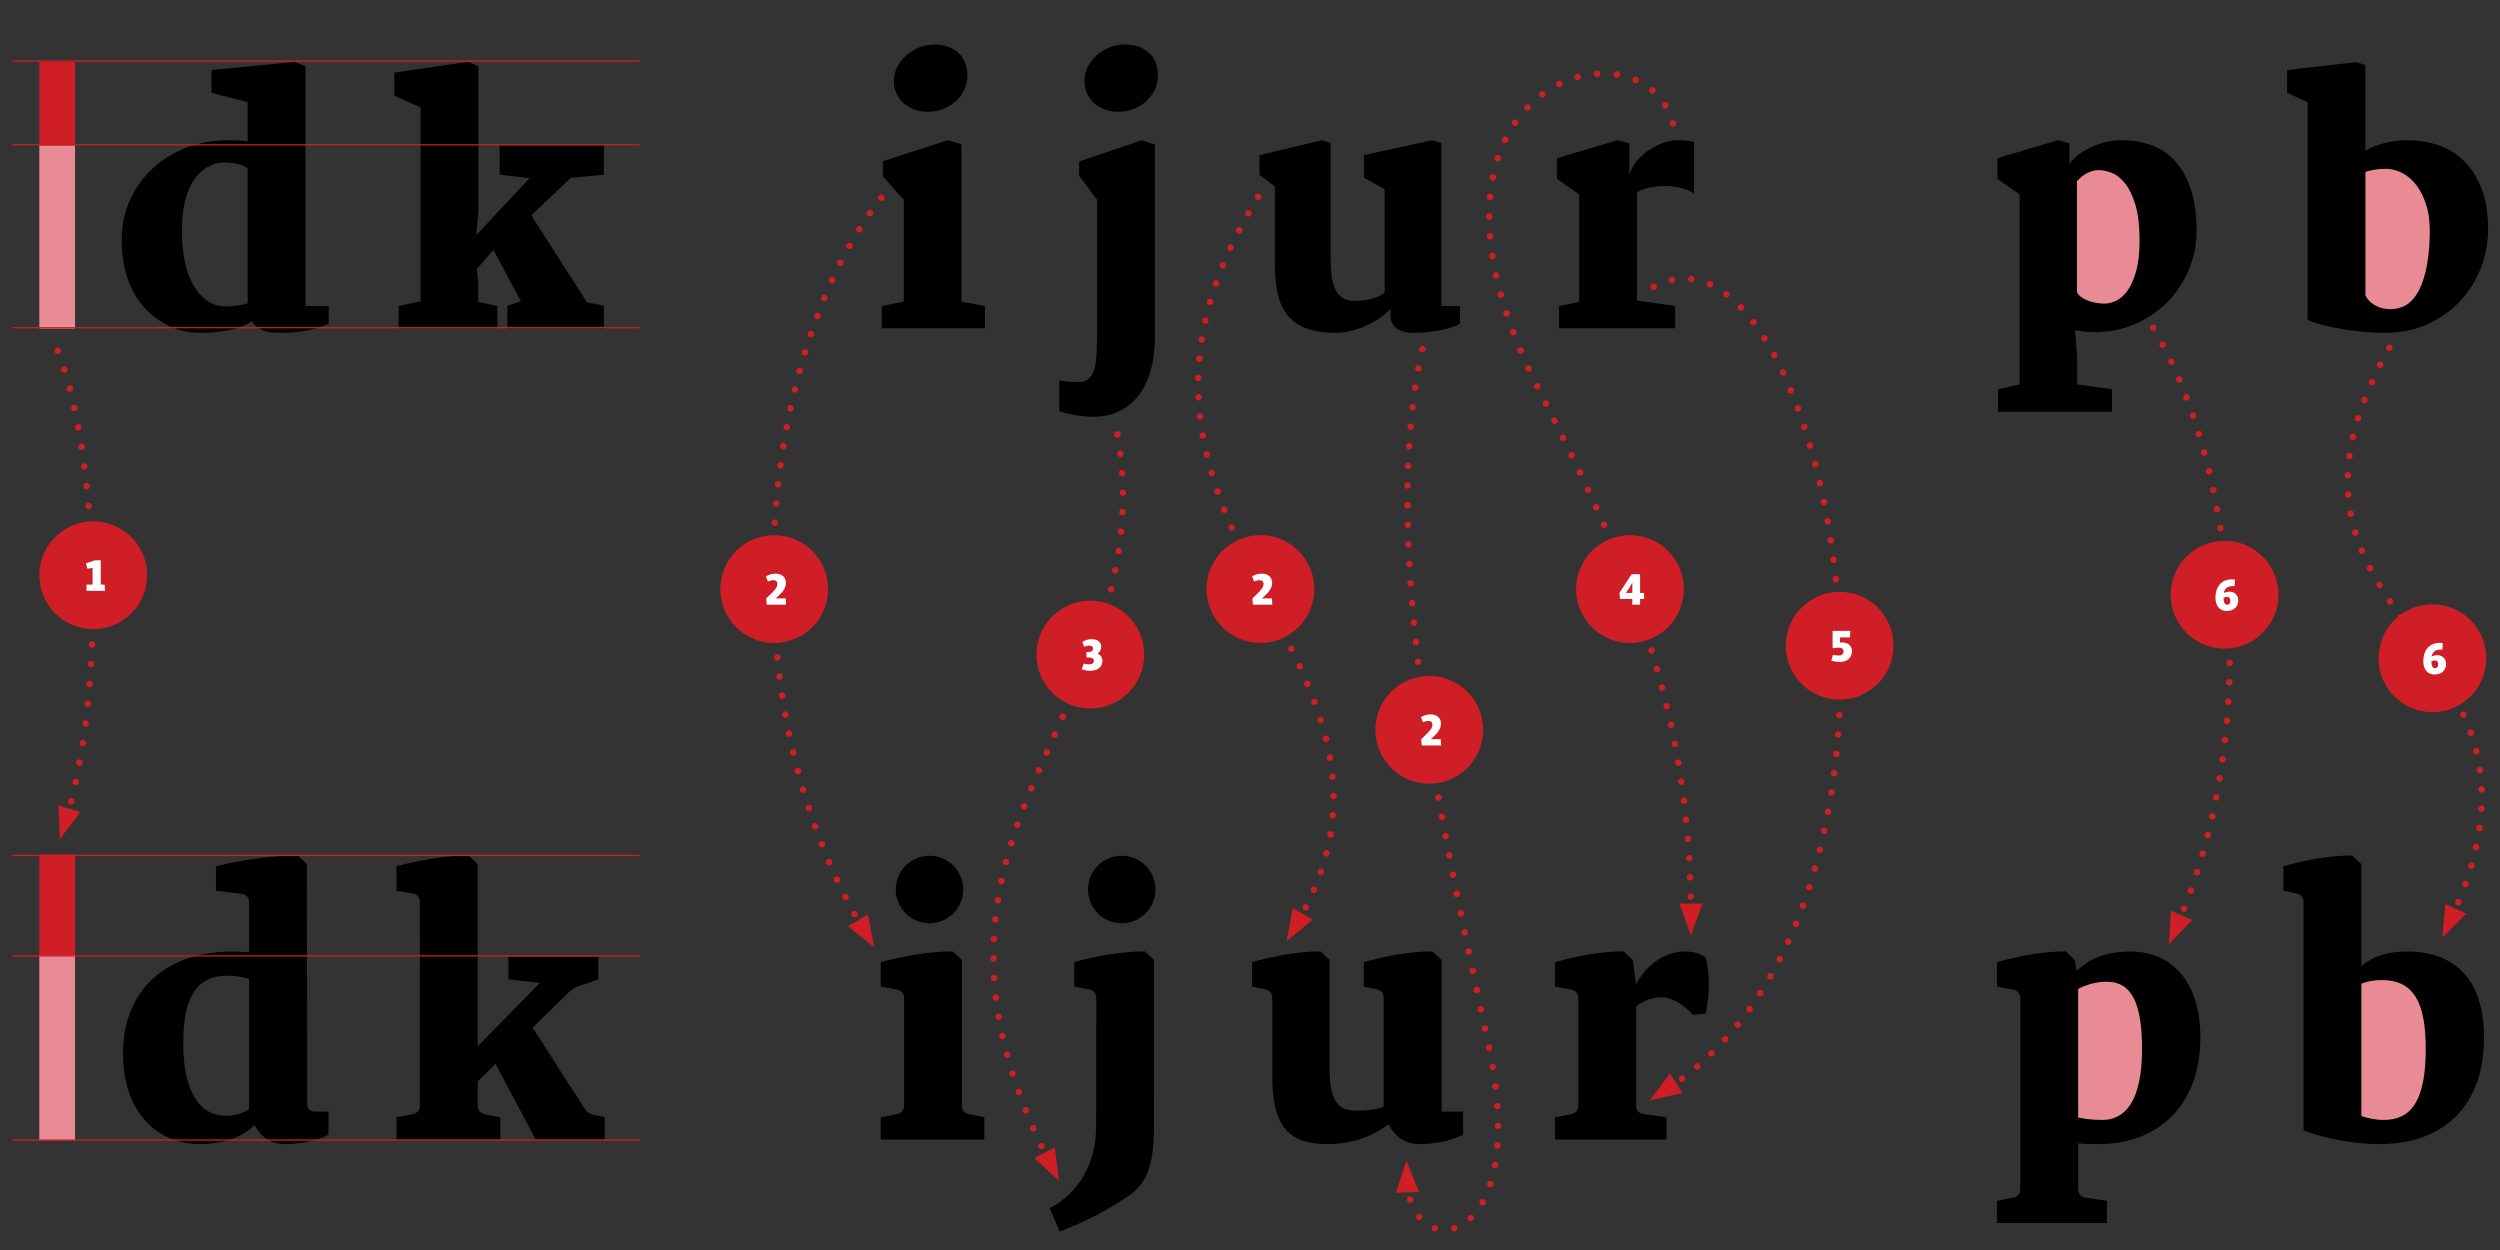 <?xml version="1.0" encoding="UTF-8"?>
<svg xmlns="http://www.w3.org/2000/svg" xmlns:xlink="http://www.w3.org/1999/xlink" width="1000px" height="500px" viewBox="0 0 1000 500" version="1.1">
<rect x="0" y="0" width="1000" height="500" fill="#333333" stroke="none"/>
<defs>
<g>
<symbol overflow="visible" id="glyph0-0">
<path style="stroke:none;" d="M 8.719 -12.078 L 0.219 -12.078 L 0.219 0 L 8.719 0 Z M 7.359 -11.172 L 4.469 -6.844 L 1.641 -11.062 L 7.266 -11.062 Z M 1.062 -10.312 L 3.906 -6.031 L 1.062 -1.703 Z M 7.859 -10.375 L 7.859 -1.703 L 4.984 -6.031 L 7.859 -10.312 Z M 4.469 -5.219 L 7.266 -1.016 L 1.641 -1.016 Z M 4.469 -5.219 "/>
</symbol>
<symbol overflow="visible" id="glyph0-1">
<path style="stroke:none;" d="M 8.094 -2.516 L 6.516 -2.516 L 6.516 -12.203 L 4.109 -12.203 L 0.578 -11 L 1.203 -8.844 L 3.234 -9.203 L 3.234 -2.516 L 0.828 -2.516 L 0.828 0 L 8.188 0 L 8.078 -2.516 Z M 8.094 -2.516 "/>
</symbol>
<symbol overflow="visible" id="glyph0-2">
<path style="stroke:none;" d="M 8.547 -2.516 L 4.547 -2.516 L 5.172 -3.062 C 7.016 -4.719 8.609 -6.562 8.609 -8.672 C 8.609 -10.625 7.344 -12.422 4.531 -12.422 C 2.828 -12.422 1.547 -11.953 0.594 -11.266 L 1.438 -9.25 C 2.062 -9.594 2.891 -9.812 3.641 -9.812 C 4.641 -9.812 5.188 -9.234 5.188 -8.297 C 5.188 -6.938 4.016 -5.703 2.516 -4.234 L 0.719 -2.516 L 0.906 0 L 8.672 0 L 8.531 -2.516 Z M 8.547 -2.516 "/>
</symbol>
<symbol overflow="visible" id="glyph0-3">
<path style="stroke:none;" d="M 6.672 -6.547 C 7.688 -7.188 8.266 -8.25 8.266 -9.359 C 8.266 -11.234 6.734 -12.422 4.469 -12.422 C 2.969 -12.422 1.703 -11.953 0.688 -11.281 L 1.469 -9.344 C 1.984 -9.609 2.641 -9.844 3.422 -9.844 C 4.406 -9.844 4.969 -9.469 4.969 -8.672 C 4.969 -7.797 4.406 -7.297 3.281 -7.297 L 2.281 -7.297 L 2.375 -5.062 L 3.562 -5.062 C 4.641 -5.062 5.297 -4.641 5.297 -3.766 C 5.297 -3.281 5.094 -2.922 4.734 -2.656 C 4.453 -2.453 3.984 -2.344 3.312 -2.344 C 2.609 -2.344 1.812 -2.469 1.219 -2.641 L 0.484 -0.406 C 1.406 -0.016 2.516 0.234 3.922 0.234 C 6.781 0.234 8.719 -1.344 8.719 -3.703 C 8.719 -5.016 8.031 -6.172 6.781 -6.625 Z M 6.672 -6.547 "/>
</symbol>
<symbol overflow="visible" id="glyph0-4">
<path style="stroke:none;" d="M 10.281 -2.359 L 10.172 -4.703 L 8.625 -4.703 L 8.625 -12.203 L 5.25 -12.203 L 0.359 -4.734 L 0.625 -2.281 L 5.516 -2.281 L 5.516 0 L 8.625 0 L 8.625 -2.281 L 10.281 -2.281 Z M 2.891 -4.578 L 4.469 -6.984 L 5.438 -8.672 L 5.516 -8.672 L 5.516 -4.703 L 2.969 -4.703 Z M 2.891 -4.578 "/>
</symbol>
<symbol overflow="visible" id="glyph0-5">
<path style="stroke:none;" d="M 6.359 -7.469 C 5.578 -7.484 4.688 -7.25 4.031 -6.938 C 4.359 -8.719 5.516 -9.703 7.594 -9.703 C 7.891 -9.703 8.078 -9.688 8.312 -9.641 L 8.531 -12.266 C 8.219 -12.328 7.734 -12.406 7.203 -12.406 C 2.984 -12.406 0.703 -9.219 0.703 -5.141 C 0.703 -2.234 1.984 0.25 5.25 0.25 C 8.078 0.25 9.812 -1.516 9.812 -3.922 C 9.812 -5.969 8.438 -7.453 6.359 -7.469 Z M 6.25 -2.594 C 6.016 -2.344 5.672 -2.266 5.328 -2.266 C 4.359 -2.266 3.984 -3.297 3.922 -5 C 4.375 -5.219 4.859 -5.375 5.328 -5.375 C 6.203 -5.375 6.656 -4.875 6.656 -3.875 C 6.656 -3.281 6.531 -2.859 6.25 -2.594 Z M 6.25 -2.594 "/>
</symbol>
<symbol overflow="visible" id="glyph0-6">
<path style="stroke:none;" d="M 4.859 -7.578 C 4.578 -7.578 4.281 -7.562 4 -7.531 L 4 -9.594 L 8.016 -9.594 L 8.172 -12.203 L 1.078 -12.203 L 1.078 -5.484 L 1.312 -5.219 C 1.906 -5.359 2.859 -5.484 3.469 -5.484 C 4.719 -5.484 5.422 -4.984 5.438 -4.031 C 5.438 -3.406 5.234 -2.938 4.859 -2.641 C 4.516 -2.375 3.984 -2.344 3.359 -2.344 C 2.688 -2.344 1.812 -2.469 1.219 -2.609 L 0.562 -0.344 C 1.438 0.016 2.562 0.234 4.031 0.234 C 6.859 0.234 8.812 -1.344 8.812 -4.125 C 8.812 -6.469 6.953 -7.578 4.859 -7.578 Z M 4.859 -7.578 "/>
</symbol>
</g>
</defs>
<g id="surface1">
<path style=" stroke:none;fill-rule:nonzero;fill:rgb(81.177%,11.765%,14.51%);fill-opacity:1;" d="M 30.023 58.168 L 15.734 58.168 L 15.734 24.809 L 30.023 24.809 Z M 30.023 58.168 "/>
<path style=" stroke:none;fill-rule:nonzero;fill:rgb(90.981%,54.51%,58.04%);fill-opacity:1;" d="M 30.023 131.426 L 15.734 131.426 L 15.734 58.168 L 30.023 58.168 Z M 30.023 131.426 "/>
<path style=" stroke:none;fill-rule:nonzero;fill:rgb(81.177%,11.765%,14.51%);fill-opacity:1;" d="M 30.023 382.195 L 15.734 382.195 L 15.734 341.828 L 30.023 341.828 Z M 30.023 382.195 "/>
<path style=" stroke:none;fill-rule:nonzero;fill:rgb(90.981%,54.51%,58.04%);fill-opacity:1;" d="M 30.023 456.102 L 15.734 456.102 L 15.734 382.195 L 30.023 382.195 Z M 30.023 456.102 "/>
<path style=" stroke:none;fill-rule:nonzero;fill:rgb(90.981%,54.51%,58.04%);fill-opacity:1;" d="M 840.086 125.531 C 851.633 125.531 860.996 111.793 860.996 94.848 C 860.996 77.902 851.633 64.164 840.086 64.164 C 828.535 64.164 819.172 77.902 819.172 94.848 C 819.172 111.793 828.535 125.531 840.086 125.531 "/>
<path style=" stroke:none;fill-rule:nonzero;fill:rgb(90.981%,54.51%,58.04%);fill-opacity:1;" d="M 840.066 452.871 C 851.977 452.871 861.629 438.535 861.629 420.852 C 861.629 403.164 851.977 388.828 840.066 388.828 C 828.16 388.828 818.508 403.164 818.508 420.852 C 818.508 438.535 828.16 452.871 840.066 452.871 "/>
<path style=" stroke:none;fill-rule:nonzero;fill:rgb(90.981%,54.51%,58.04%);fill-opacity:1;" d="M 955.547 128.207 C 967.094 128.207 976.457 113.664 976.457 95.727 C 976.457 77.785 967.094 63.242 955.547 63.242 C 943.996 63.242 934.637 77.785 934.637 95.727 C 934.637 113.664 943.996 128.207 955.547 128.207 "/>
<path style=" stroke:none;fill-rule:nonzero;fill:rgb(90.981%,54.51%,58.04%);fill-opacity:1;" d="M 953.098 453.793 C 965.84 453.793 976.168 439.25 976.168 421.312 C 976.168 403.371 965.84 388.828 953.098 388.828 C 940.355 388.828 930.027 403.371 930.027 421.312 C 930.027 439.25 940.355 453.793 953.098 453.793 "/>
<path style=" stroke:none;fill-rule:nonzero;fill:rgb(0%,0%,0%);fill-opacity:1;" d="M 48.684 95.953 C 48.684 90.117 49.805 84.758 52.047 79.879 C 54.289 75 57.34 70.797 61.195 67.266 C 65.051 63.738 69.559 60.992 74.723 59.035 C 79.883 57.074 85.383 56.094 91.223 56.094 C 92.223 56.094 93.367 56.117 94.652 56.16 C 95.938 56.203 97.406 56.355 99.062 56.617 L 99.062 40.867 L 84.621 37.145 L 84.621 27.996 L 117.945 24.797 L 122.191 26.559 L 122.191 122.418 L 131.473 122.418 L 131.473 129.406 C 129.988 130.234 127.605 131.062 124.316 131.891 C 121.027 132.719 116.789 133.133 111.605 133.133 C 108.773 133.133 106.477 132.73 104.715 131.926 C 102.949 131.117 101.633 129.953 100.762 128.43 C 99.891 129.039 98.832 129.629 97.594 130.191 C 96.352 130.758 94.879 131.262 93.18 131.695 C 91.48 132.129 89.523 132.48 87.301 132.738 C 85.078 133.004 82.574 133.133 79.785 133.133 C 77.52 133.133 75.18 132.828 72.762 132.219 C 70.344 131.605 67.98 130.66 65.672 129.375 C 63.363 128.09 61.172 126.457 59.105 124.477 C 57.035 122.492 55.227 120.129 53.68 117.387 C 52.133 114.641 50.914 111.492 50.023 107.941 C 49.129 104.395 48.684 100.395 48.684 95.953 M 85.535 121.699 C 86.973 122.266 88.496 122.547 90.109 122.547 C 92.07 122.547 93.801 122.426 95.305 122.188 C 96.809 121.949 98.059 121.656 99.062 121.305 L 99.062 67.266 C 97.492 66.266 95.84 65.633 94.098 65.375 C 92.352 65.109 90.719 64.98 89.195 64.98 C 88.496 64.98 87.625 65.102 86.582 65.34 C 85.535 65.582 84.414 66.027 83.215 66.68 C 82.02 67.332 80.809 68.258 79.59 69.457 C 78.371 70.656 77.27 72.223 76.289 74.16 C 75.309 76.098 74.492 78.441 73.84 81.188 C 73.188 83.93 72.836 87.195 72.793 90.988 C 72.707 95.387 72.969 99.328 73.578 102.812 C 74.188 106.301 75.07 109.316 76.227 111.863 C 77.379 114.41 78.762 116.516 80.375 118.168 C 81.984 119.824 83.707 121.004 85.535 121.699 "/>
<path style=" stroke:none;fill-rule:nonzero;fill:rgb(0%,0%,0%);fill-opacity:1;" d="M 159.477 122.418 L 168.23 120.457 L 168.23 42.961 L 157.711 38.32 L 157.711 29.043 L 187.375 24.73 L 191.363 26.559 L 191.363 84.844 L 190.512 94.059 L 211.816 71.254 L 199.855 69.883 L 199.855 58.184 L 241.547 58.184 L 241.547 69.883 L 228.348 71.121 L 212.535 86.152 L 234.816 120.98 L 241.547 122.285 L 241.547 131.305 L 202.93 131.305 L 202.93 122.285 L 208.352 120.523 L 197.375 99.938 L 190.707 107.586 L 191.297 113.008 L 191.297 120.719 L 198.941 122.418 L 198.941 131.305 L 159.477 131.305 Z M 159.477 122.418 "/>
<path style=" stroke:none;fill-rule:nonzero;fill:rgb(0%,0%,0%);fill-opacity:1;" d="M 352.699 122.418 L 361.52 120.586 L 361.52 79.945 L 353.156 70.535 L 353.156 64.457 L 379.031 56.094 L 384.586 57.727 L 384.586 120.719 L 393.996 122.418 L 393.996 131.305 L 352.699 131.305 Z M 370.996 44.723 C 369.297 44.723 367.629 44.441 365.996 43.875 C 364.363 43.309 362.926 42.504 361.684 41.457 C 360.441 40.41 359.441 39.129 358.68 37.602 C 357.914 36.078 357.535 34.355 357.535 32.441 C 357.535 30.348 358.012 28.41 358.973 26.625 C 359.93 24.84 361.172 23.293 362.695 21.984 C 364.223 20.68 365.93 19.656 367.828 18.914 C 369.723 18.176 371.625 17.805 373.543 17.805 C 375.898 17.805 377.91 18.129 379.586 18.781 C 381.266 19.438 382.648 20.328 383.738 21.461 C 384.824 22.598 385.633 23.902 386.156 25.383 C 386.676 26.863 386.938 28.453 386.938 30.152 C 386.938 32.375 386.492 34.379 385.598 36.164 C 384.707 37.949 383.508 39.488 382.004 40.77 C 380.504 42.055 378.793 43.035 376.875 43.711 C 374.957 44.387 373 44.723 370.996 44.723 "/>
<path style=" stroke:none;fill-rule:nonzero;fill:rgb(0%,0%,0%);fill-opacity:1;" d="M 438.859 79.945 L 431.672 70.34 L 431.672 64.59 L 456.699 56.094 L 461.992 57.859 L 461.992 134.441 C 461.992 139.535 461.422 144.09 460.293 148.098 C 459.16 152.105 457.523 155.48 455.391 158.223 C 453.258 160.969 450.652 163.07 447.582 164.531 C 444.512 165.988 441.059 166.719 437.227 166.719 C 435.699 166.719 434.176 166.621 432.652 166.426 C 431.125 166.23 429.734 166 428.469 165.738 C 427.207 165.477 426.141 165.215 425.27 164.953 C 424.398 164.695 423.875 164.496 423.699 164.367 L 423.699 152.082 C 424.094 152.211 424.648 152.32 425.367 152.41 C 426.086 152.496 426.836 152.57 427.621 152.637 C 428.406 152.703 429.168 152.746 429.906 152.77 C 430.648 152.789 431.215 152.801 431.605 152.801 C 433.262 152.801 434.57 152.363 435.527 151.492 C 436.484 150.621 437.215 149.316 437.719 147.574 C 438.219 145.832 438.535 143.629 438.664 140.973 C 438.793 138.316 438.859 135.223 438.859 131.695 Z M 447.16 44.723 C 445.457 44.723 443.805 44.441 442.191 43.875 C 440.578 43.309 439.152 42.504 437.91 41.457 C 436.672 40.41 435.668 39.125 434.906 37.602 C 434.145 36.078 433.762 34.359 433.762 32.441 C 433.762 30.348 434.23 28.41 435.168 26.625 C 436.105 24.84 437.336 23.293 438.859 21.984 C 440.387 20.676 442.094 19.656 443.988 18.914 C 445.887 18.172 447.789 17.805 449.707 17.805 C 452.059 17.805 454.074 18.129 455.75 18.781 C 457.426 19.438 458.82 20.332 459.934 21.461 C 461.043 22.594 461.859 23.902 462.383 25.383 C 462.906 26.863 463.168 28.453 463.168 30.152 C 463.168 32.375 462.707 34.379 461.797 36.164 C 460.879 37.949 459.684 39.488 458.199 40.77 C 456.719 42.055 455.012 43.035 453.07 43.711 C 451.133 44.387 449.16 44.723 447.16 44.723 "/>
<path style=" stroke:none;fill-rule:nonzero;fill:rgb(0%,0%,0%);fill-opacity:1;" d="M 509.965 74.586 L 503.824 70.012 L 503.824 62.039 L 528.781 56.094 L 532.246 57.203 L 532.246 102.684 C 532.246 105.645 532.387 108.227 532.672 110.426 C 532.953 112.625 533.465 114.469 534.207 115.949 C 534.945 117.43 535.961 118.539 537.246 119.281 C 538.531 120.023 540.195 120.391 542.246 120.391 C 543.332 120.391 544.453 120.305 545.609 120.129 C 546.762 119.957 547.863 119.727 548.91 119.445 C 549.953 119.16 550.91 118.801 551.785 118.367 C 552.656 117.93 553.352 117.449 553.875 116.926 L 553.875 75.695 L 545.574 71.059 L 545.574 62.039 L 572.891 56.094 L 576.547 57.203 L 576.547 122.418 L 584 122.418 L 584 129.41 C 583.254 129.93 582.223 130.422 580.895 130.879 C 579.566 131.336 578.051 131.727 576.352 132.055 C 574.652 132.383 572.867 132.641 570.996 132.84 C 569.121 133.035 567.293 133.133 565.508 133.133 C 564.199 133.133 562.98 133.004 561.848 132.742 C 560.715 132.48 559.723 132.066 558.875 131.5 C 558.023 130.934 557.359 130.191 556.883 129.277 C 556.402 128.363 556.16 127.25 556.16 125.945 L 556.16 123.461 C 554.898 124.988 553.359 126.336 551.555 127.512 C 549.75 128.691 547.84 129.703 545.84 130.551 C 543.836 131.402 541.852 132.043 539.891 132.48 C 537.93 132.914 536.168 133.133 534.598 133.133 C 530.023 133.133 526.168 132.598 523.035 131.531 C 519.895 130.465 517.359 128.82 515.422 126.598 C 513.48 124.375 512.09 121.547 511.238 118.105 C 510.391 114.664 509.965 110.547 509.965 105.754 Z M 509.965 74.586 "/>
<path style=" stroke:none;fill-rule:nonzero;fill:rgb(0%,0%,0%);fill-opacity:1;" d="M 623.633 122.418 L 631.672 120.781 L 631.672 77.785 L 622.785 71.516 L 622.785 63.281 L 647.027 56.094 L 651.73 57.27 L 651.73 70.078 C 652.297 67.898 653.344 65.938 654.867 64.195 C 656.395 62.453 658.09 60.984 659.965 59.785 C 661.836 58.59 663.73 57.672 665.648 57.043 C 667.566 56.41 669.199 56.094 670.551 56.094 C 672.074 56.094 673.492 56.16 674.797 56.289 C 676.105 56.422 677.039 56.617 677.609 56.879 L 677.609 77.527 C 677.082 77.004 676.344 76.547 675.387 76.152 C 674.426 75.762 673.414 75.434 672.348 75.176 C 671.277 74.914 670.211 74.715 669.145 74.586 C 668.078 74.453 667.176 74.391 666.434 74.391 C 664.602 74.391 662.992 74.5 661.598 74.715 C 660.203 74.934 659.039 75.184 658.102 75.469 C 657.164 75.754 656.426 76.023 655.879 76.285 C 655.336 76.547 654.977 76.742 654.805 76.871 L 654.805 120.195 L 670.027 122.418 L 670.027 131.305 L 623.633 131.305 Z M 623.633 122.418 "/>
<path style=" stroke:none;fill-rule:nonzero;fill:rgb(0%,0%,0%);fill-opacity:1;" d="M 807.859 153.781 L 807.859 77.789 L 798.973 71.516 L 798.973 63.281 L 823.215 56.094 L 827.789 57.27 L 827.789 65.699 C 828.004 65.219 828.648 64.449 829.715 63.379 C 830.781 62.312 832.211 61.246 833.996 60.18 C 835.781 59.109 837.938 58.164 840.465 57.336 C 842.988 56.508 845.82 56.094 848.957 56.094 C 852.879 56.094 856.625 56.703 860.199 57.922 C 863.77 59.145 866.918 61.168 869.641 64 C 872.363 66.832 874.543 70.566 876.172 75.207 C 877.809 79.848 878.625 85.586 878.625 92.422 C 878.625 97.871 877.59 103.043 875.52 107.945 C 873.449 112.844 870.586 117.145 866.93 120.848 C 863.27 124.551 858.945 127.48 853.957 129.637 C 848.969 131.793 843.555 132.871 837.719 132.871 C 836.195 132.871 834.691 132.762 833.211 132.543 C 831.73 132.324 830.664 132.172 830.008 132.086 L 830.859 142.867 L 830.859 153.781 L 844.777 155.676 L 844.777 164.695 L 799.234 164.695 L 799.234 155.676 Z M 830.793 116.863 C 831.141 117.605 831.707 118.258 832.492 118.824 C 833.277 119.391 834.18 119.867 835.203 120.262 C 836.227 120.652 837.328 120.945 838.504 121.141 C 839.68 121.34 840.812 121.438 841.902 121.438 C 843.25 121.438 844.742 121.066 846.379 120.324 C 848.012 119.586 849.523 118.27 850.918 116.371 C 852.312 114.477 853.477 111.887 854.414 108.598 C 855.352 105.309 855.82 101.137 855.82 96.082 C 855.82 90.332 855.273 85.641 854.188 82 C 853.098 78.363 851.734 75.512 850.102 73.441 C 848.469 71.375 846.703 69.957 844.809 69.195 C 842.914 68.434 841.16 68.051 839.551 68.051 C 838.461 68.051 837.445 68.215 836.512 68.543 C 835.574 68.867 834.723 69.273 833.961 69.75 C 833.199 70.23 832.559 70.719 832.035 71.223 C 831.512 71.723 831.098 72.148 830.793 72.496 Z M 830.793 116.863 "/>
<path style=" stroke:none;fill-rule:nonzero;fill:rgb(0%,0%,0%);fill-opacity:1;" d="M 923.031 40.867 L 914.863 37.145 L 914.863 27.996 L 942.438 24.859 L 946.16 25.969 L 946.16 60.211 C 948.297 59.035 950.801 58.055 953.676 57.27 C 956.551 56.484 959.773 56.094 963.348 56.094 C 967.398 56.094 971.328 56.727 975.141 57.988 C 978.953 59.254 982.348 61.301 985.332 64.129 C 988.316 66.965 990.715 70.645 992.523 75.172 C 994.328 79.707 995.234 85.238 995.234 91.773 C 995.234 97.086 994.266 102.238 992.324 107.227 C 990.387 112.211 987.621 116.625 984.027 120.457 C 980.434 124.289 976.098 127.359 971.023 129.668 C 965.949 131.977 960.273 133.133 954 133.133 C 950.559 133.133 947.098 132.938 943.613 132.543 C 940.129 132.152 936.938 131.672 934.039 131.109 C 931.145 130.543 928.703 129.941 926.723 129.309 C 924.738 128.68 923.508 128.125 923.031 127.645 Z M 946.16 118.168 C 946.465 118.734 946.867 119.336 947.371 119.965 C 947.871 120.598 948.535 121.188 949.363 121.73 C 950.191 122.277 951.168 122.734 952.301 123.102 C 953.434 123.473 954.785 123.66 956.352 123.66 C 958.184 123.66 959.988 123.234 961.777 122.383 C 963.562 121.535 965.176 120.008 966.613 117.809 C 968.051 115.609 969.25 112.605 970.207 108.793 C 971.164 104.98 971.73 100.133 971.906 94.254 C 972.039 89.594 971.59 85.586 970.566 82.23 C 969.543 78.875 968.172 76.109 966.449 73.934 C 964.73 71.754 962.801 70.145 960.668 69.098 C 958.531 68.051 956.441 67.527 954.395 67.527 C 952.605 67.527 951.039 67.648 949.688 67.891 C 948.34 68.129 947.164 68.422 946.16 68.77 Z M 946.16 118.168 "/>
<path style=" stroke:none;fill-rule:nonzero;fill:rgb(0%,0%,0%);fill-opacity:1;" d="M 131.402 444.633 L 131.402 453.91 C 126.695 456.266 120.16 457.637 113.824 457.637 C 107.879 457.637 104.152 454.371 101.801 450.059 C 96.051 455.742 87.422 457.637 80.434 457.637 C 60.762 457.637 49.199 442.609 49.199 421.57 C 49.199 395.496 66.906 380.598 93.109 380.598 C 94.676 380.598 96.637 380.664 99.641 380.992 L 99.641 360.996 C 99.641 358.973 98.598 357.793 96.57 357.535 L 86.379 356.293 L 86.379 346.488 C 97.746 343.746 108.398 342.309 119.047 342.18 L 122.773 345.641 L 122.84 441.367 C 122.84 443.523 124.016 444.637 126.105 444.637 Z M 73.312 415.492 C 72.922 433.004 77.82 446.332 90.562 446.332 C 94.418 446.332 97.488 445.094 99.645 443.656 L 99.645 391.512 C 96.703 390.793 94.09 390.27 91.02 390.27 C 78.145 390.27 73.637 399.613 73.312 415.492 Z M 73.312 415.492 "/>
<path style=" stroke:none;fill-rule:nonzero;fill:rgb(0%,0%,0%);fill-opacity:1;" d="M 241.863 446.789 L 241.863 455.809 L 214.289 455.809 L 198.215 425.555 L 191.094 432.547 L 191.094 442.152 C 191.094 444.109 192.07 445.289 193.965 445.746 L 200.109 446.922 L 200.109 455.809 L 158.617 455.809 L 158.617 446.922 L 165.02 445.68 C 166.98 445.289 167.961 444.047 167.961 442.086 L 167.961 360.93 C 167.961 358.969 166.98 357.727 165.02 357.402 L 158.617 356.289 L 158.617 346.488 C 168.875 343.746 178.219 342.305 187.367 342.176 L 191.094 345.641 L 191.094 418.5 L 215.988 393.145 L 203.375 391.773 L 203.375 382.691 L 239.316 382.691 L 239.316 391.773 L 231.148 394.582 C 229.711 395.105 228.73 395.758 227.621 396.805 L 213.047 411.051 L 233.828 443.457 C 234.742 444.832 235.852 445.613 237.488 445.941 Z M 241.863 446.789 "/>
<path style=" stroke:none;fill-rule:nonzero;fill:rgb(0%,0%,0%);fill-opacity:1;" d="M 384.77 383.996 L 384.77 442.152 C 384.77 444.113 385.746 445.289 387.645 445.68 L 393.719 446.922 L 393.719 455.809 L 352.293 455.809 L 352.293 446.922 L 358.695 445.68 C 360.656 445.289 361.637 444.047 361.637 442.086 L 361.637 399.355 C 361.637 397.395 360.656 396.215 358.695 395.824 L 352.293 394.648 L 352.293 384.848 C 362.551 382.102 371.895 380.664 381.043 380.535 Z M 371.832 369.297 C 379.281 369.297 385.293 363.281 385.293 355.77 C 385.293 348.316 379.281 342.305 371.832 342.305 C 364.316 342.305 358.305 348.316 358.305 355.77 C 358.305 363.281 364.316 369.297 371.832 369.297 "/>
<path style=" stroke:none;fill-rule:nonzero;fill:rgb(0%,0%,0%);fill-opacity:1;" d="M 461.586 450.648 C 461.586 467.375 458.121 473.777 451.324 478.418 C 443.617 483.645 434.926 488.48 423.816 492.598 L 419.898 483.254 C 431.461 477.176 438.453 465.547 438.453 450.32 L 438.52 399.355 C 438.52 397.395 437.539 396.152 435.578 395.758 L 429.699 394.648 L 429.699 384.848 C 439.434 382.102 448.777 380.664 457.926 380.535 L 461.648 384 Z M 448.711 369.297 C 456.16 369.297 462.172 363.285 462.172 355.77 C 462.172 348.316 456.16 342.305 448.711 342.305 C 441.195 342.305 435.184 348.316 435.184 355.77 C 435.184 363.285 441.195 369.297 448.711 369.297 "/>
<path style=" stroke:none;fill-rule:nonzero;fill:rgb(0%,0%,0%);fill-opacity:1;" d="M 585.23 444.637 L 585.23 453.914 C 580.523 456.266 573.992 457.637 567.652 457.637 C 561.512 457.637 557.785 454.176 555.434 449.734 C 550.008 453.848 541.84 457.637 530.863 457.637 C 514.07 457.637 508.91 448.82 508.91 430.262 L 508.91 399.223 C 508.91 397.262 507.863 396.086 505.969 395.695 L 500.805 394.648 L 500.805 384.848 C 510.805 382.102 519.297 380.664 528.25 380.535 L 531.84 383.996 L 531.84 426.535 C 531.84 436.531 533.148 444.242 541.84 444.242 C 545.039 444.242 549.223 444.18 553.469 442.742 L 553.469 399.223 C 553.469 397.262 552.488 396.086 550.594 395.695 L 545.496 394.648 L 545.496 384.848 C 555.496 382.102 563.988 380.664 572.941 380.535 L 576.664 384.062 L 576.664 444.637 Z M 585.23 444.637 "/>
<path style=" stroke:none;fill-rule:nonzero;fill:rgb(0%,0%,0%);fill-opacity:1;" d="M 682.293 383.012 C 684.125 390.465 683.797 397.977 682.293 405.426 L 677.133 405.949 C 673.801 402.027 668.77 398.891 664.719 398.891 C 661.125 398.891 657.531 400.199 654.461 402.551 L 654.461 442.148 C 654.461 444.176 655.504 445.352 657.465 445.613 L 666.613 446.918 L 666.613 455.805 L 621.984 455.805 L 621.984 446.918 L 628.387 445.68 C 630.348 445.285 631.328 444.043 631.328 442.082 L 631.328 399.352 C 631.328 397.391 630.348 396.215 628.387 395.82 L 621.984 394.645 L 621.984 384.844 C 631.98 382.102 640.477 380.66 649.43 380.531 L 653.152 383.996 L 654.395 393.797 C 657.922 386.871 665.176 380.598 673.867 380.598 C 677.199 380.598 679.879 381.254 682.297 383.016 Z M 682.293 383.012 "/>
<path style=" stroke:none;fill-rule:nonzero;fill:rgb(0%,0%,0%);fill-opacity:1;" d="M 839.238 457.637 C 836.363 457.637 833.746 457.57 831.266 457.375 L 831.266 475.539 C 831.266 477.566 832.309 478.809 834.27 479.07 L 842.766 480.312 L 842.766 489.195 L 798.789 489.195 L 798.789 480.312 L 805.191 479.07 C 807.152 478.676 808.133 477.434 808.133 475.473 L 808.133 399.352 C 808.133 397.391 807.152 396.215 805.191 395.824 L 798.789 394.648 L 798.789 384.848 C 808.789 382.102 817.281 380.664 826.234 380.531 L 829.961 383.996 L 830.613 388.441 C 835.121 384.062 841.527 380.598 852.176 380.598 C 867.531 380.598 880.145 391.316 880.145 414.969 C 880.145 441.5 864.004 457.637 839.238 457.637 Z M 856.816 419.609 C 856.816 401.117 852.566 392.688 842.766 392.688 C 838.258 392.688 834.273 393.996 831.266 395.562 L 831.266 446.988 C 833.551 447.512 836.559 447.969 840.934 447.969 C 849.82 447.969 856.812 440.844 856.812 419.605 Z M 856.816 419.609 "/>
<path style=" stroke:none;fill-rule:nonzero;fill:rgb(0%,0%,0%);fill-opacity:1;" d="M 962.773 380.598 C 981.398 380.598 993.617 391.312 993.617 414.969 C 993.617 441.496 978.328 457.637 951.797 457.637 C 943.5 457.637 931.609 456.066 921.414 452.148 L 921.414 360.863 C 921.414 358.902 920.367 357.727 918.473 357.336 L 913.375 356.289 L 913.375 346.488 C 922.59 343.875 931.605 342.305 940.82 342.176 L 944.543 345.641 L 944.543 386.48 C 948.66 382.949 954.02 380.598 962.773 380.598 Z M 970.289 419.605 C 970.289 401.312 965.715 392.031 952.715 392.031 C 949.445 392.031 946.766 392.621 944.547 393.469 L 944.547 446.398 C 946.898 447.246 950.098 447.965 953.496 447.965 C 964.148 447.965 970.289 440.844 970.289 419.605 "/>
<path style="fill:none;stroke-width:2.6;stroke-linecap:round;stroke-linejoin:round;stroke:rgb(81.177%,11.765%,14.51%);stroke-opacity:1;stroke-dasharray:0,7.884;stroke-miterlimit:4;" d="M -0.002 0.001 C 7.404 -24.53 45.936 -14.78 32.334 56.919 " transform="matrix(1,0,0,-1,564.045,479.837)"/>
<path style="fill:none;stroke-width:2.6;stroke-linecap:round;stroke-linejoin:round;stroke:rgb(81.177%,11.765%,14.51%);stroke-opacity:1;stroke-dasharray:0,7.851;stroke-miterlimit:4;" d="M 0.001 -0 C -16.288 77.004 -42.038 190.297 -25.87 267.871 " transform="matrix(1,0,0,-1,593.991,411.371)"/>
<path style="fill:none;stroke-width:2.6;stroke-linecap:round;stroke-linejoin:round;stroke:rgb(81.177%,11.765%,14.51%);stroke-opacity:1;stroke-miterlimit:4;" d="M -0 0 L -0 0 M 32.758 53.012 L 32.758 53.012 M 6.109 332.399 L 6.109 332.399 " transform="matrix(1,0,0,-1,562.852,472.067)"/>
<path style=" stroke:none;fill-rule:nonzero;fill:rgb(81.177%,11.765%,14.51%);fill-opacity:1;" d="M 562.637 464.27 L 567.594 476.801 L 558.379 477.055 Z M 562.637 464.27 "/>
<path style="fill:none;stroke-width:2.6;stroke-linecap:round;stroke-linejoin:round;stroke:rgb(81.177%,11.765%,14.51%);stroke-opacity:1;stroke-dasharray:0,7.707;stroke-miterlimit:4;" d="M 0.002 -0.002 C -51.108 92.361 -37.346 221.541 8.381 283.447 " transform="matrix(1,0,0,-1,341.822,365.592)"/>
<path style="fill:none;stroke-width:2.6;stroke-linecap:round;stroke-linejoin:round;stroke:rgb(81.177%,11.765%,14.51%);stroke-opacity:1;stroke-miterlimit:4;" d="M 0.002 0 L 0.002 0 M 6.869 293.191 L 6.869 293.191 " transform="matrix(1,0,0,-1,345.67,372.27)"/>
<path style=" stroke:none;fill-rule:nonzero;fill:rgb(81.177%,11.765%,14.51%);fill-opacity:1;" d="M 349.684 378.961 L 339.219 370.469 L 347.121 365.73 Z M 349.684 378.961 "/>
<path style="fill:none;stroke-width:2.6;stroke-linecap:round;stroke-linejoin:round;stroke:rgb(81.177%,11.765%,14.51%);stroke-opacity:1;stroke-dasharray:0,7.925;stroke-miterlimit:4;" d="M -0.001 0.002 C 14.331 55.268 9.433 138.67 -3.938 176.424 " transform="matrix(1,0,0,-1,28.438,320.51)"/>
<path style="fill:none;stroke-width:2.6;stroke-linecap:round;stroke-linejoin:round;stroke:rgb(81.177%,11.765%,14.51%);stroke-opacity:1;stroke-miterlimit:4;" d="M 0 0.001 L 0 0.001 M -3.179 187.755 L -3.179 187.755 " transform="matrix(1,0,0,-1,26.281,328.134)"/>
<path style=" stroke:none;fill-rule:nonzero;fill:rgb(81.177%,11.765%,14.51%);fill-opacity:1;" d="M 23.984 335.59 L 32.117 324.844 L 23.309 322.129 Z M 23.984 335.59 "/>
<path style="fill:none;stroke-width:2.6;stroke-linecap:round;stroke-linejoin:round;stroke:rgb(81.177%,11.765%,14.51%);stroke-opacity:1;stroke-dasharray:0,7.725;stroke-miterlimit:4;" d="M -0.001 0.001 C 51.394 101.259 -96.704 154.029 -21.032 280.947 " transform="matrix(1,0,0,-1,522.302,362.947)"/>
<path style="fill:none;stroke-width:2.6;stroke-linecap:round;stroke-linejoin:round;stroke:rgb(81.177%,11.765%,14.51%);stroke-opacity:1;stroke-miterlimit:4;" d="M 0.001 0 L 0.001 0 M -15.324 291.028 L -15.324 291.028 " transform="matrix(1,0,0,-1,518.601,369.727)"/>
<path style=" stroke:none;fill-rule:nonzero;fill:rgb(81.177%,11.765%,14.51%);fill-opacity:1;" d="M 514.668 376.465 L 517.074 363.203 L 525.031 367.852 Z M 514.668 376.465 "/>
<path style="fill:none;stroke-width:2.6;stroke-linecap:round;stroke-linejoin:round;stroke:rgb(81.177%,11.765%,14.51%);stroke-opacity:1;stroke-dasharray:0,7.687;stroke-miterlimit:4;" d="M 0 0.001 C -1.664 84.189 -30.488 142.798 -59.668 200.63 " transform="matrix(1,0,0,-1,676.293,358.595)"/>
<path style="fill:none;stroke-width:2.6;stroke-linecap:round;stroke-linejoin:round;stroke:rgb(81.177%,11.765%,14.51%);stroke-opacity:1;stroke-dasharray:0,7.91;stroke-miterlimit:4;" d="M -0.001 0.002 C -52.111 111.869 40.104 140.365 56.464 101.783 " transform="matrix(1,0,0,-1,611.439,147.42)"/>
<path style="fill:none;stroke-width:2.6;stroke-linecap:round;stroke-linejoin:round;stroke:rgb(81.177%,11.765%,14.51%);stroke-opacity:1;stroke-miterlimit:4;" d="M -0.001 0 L -0.001 0 M -61.474 211.747 L -61.474 211.747 M -7.181 316.911 L -7.181 316.911 " transform="matrix(1,0,0,-1,676.368,366.282)"/>
<path style=" stroke:none;fill-rule:nonzero;fill:rgb(81.177%,11.765%,14.51%);fill-opacity:1;" d="M 676.367 374.082 L 671.762 361.418 L 680.977 361.418 Z M 676.367 374.082 "/>
<path style="fill:none;stroke-width:2.6;stroke-linecap:round;stroke-linejoin:round;stroke:rgb(81.177%,11.765%,14.51%);stroke-opacity:1;stroke-dasharray:0,7.732;stroke-miterlimit:4;" d="M -0.002 -0.001 C 30.85 78.226 19.615 175.96 -10.392 229.046 " transform="matrix(1,0,0,-1,873.635,363.472)"/>
<path style="fill:none;stroke-width:2.6;stroke-linecap:round;stroke-linejoin:round;stroke:rgb(81.177%,11.765%,14.51%);stroke-opacity:1;stroke-miterlimit:4;" d="M -0 0.001 L -0 0.001 M -9.383 239.529 L -9.383 239.529 " transform="matrix(1,0,0,-1,870.676,370.615)"/>
<path style=" stroke:none;fill-rule:nonzero;fill:rgb(81.177%,11.765%,14.51%);fill-opacity:1;" d="M 867.566 377.77 L 868.387 364.32 L 876.84 367.992 Z M 867.566 377.77 "/>
<path style="fill:none;stroke-width:2.6;stroke-linecap:round;stroke-linejoin:round;stroke:rgb(81.177%,11.765%,14.51%);stroke-opacity:1;stroke-dasharray:0,7.786;stroke-miterlimit:4;" d="M -0.001 -0 C 109.858 82.289 56.823 343.546 -7.774 318.375 " transform="matrix(1,0,0,-1,672.825,431.48)"/>
<path style="fill:none;stroke-width:2.6;stroke-linecap:round;stroke-linejoin:round;stroke:rgb(81.177%,11.765%,14.51%);stroke-opacity:1;stroke-miterlimit:4;" d="M -0.001 -0.001 L -0.001 -0.001 M -4.915 321.179 L -4.915 321.179 " transform="matrix(1,0,0,-1,666.442,435.937)"/>
<path style=" stroke:none;fill-rule:nonzero;fill:rgb(81.177%,11.765%,14.51%);fill-opacity:1;" d="M 659.898 440.188 L 668.008 429.422 L 673.031 437.152 Z M 659.898 440.188 "/>
<path style="fill:none;stroke-width:2.6;stroke-linecap:round;stroke-linejoin:round;stroke:rgb(81.177%,11.765%,14.51%);stroke-opacity:1;stroke-dasharray:0,7.736;stroke-miterlimit:4;" d="M -0.002 -0.001 C 44.506 107.335 -86.939 111.214 -29.478 218.39 " transform="matrix(1,0,0,-1,983.365,360.858)"/>
<path style="fill:none;stroke-width:2.6;stroke-linecap:round;stroke-linejoin:round;stroke:rgb(81.177%,11.765%,14.51%);stroke-opacity:1;stroke-miterlimit:4;" d="M -0 -0.001 L -0 -0.001 M -24.496 228.854 L -24.496 228.854 " transform="matrix(1,0,0,-1,980.242,367.936)"/>
<path style=" stroke:none;fill-rule:nonzero;fill:rgb(81.177%,11.765%,14.51%);fill-opacity:1;" d="M 976.941 375.004 L 978.125 361.582 L 986.477 365.48 Z M 976.941 375.004 "/>
<path style="fill:none;stroke-width:2.6;stroke-linecap:round;stroke-linejoin:round;stroke:rgb(81.177%,11.765%,14.51%);stroke-opacity:1;stroke-dasharray:0,7.805;stroke-miterlimit:4;" d="M 0.002 -0.001 C -61.69 128.745 46.51 173.511 31.053 280.777 " transform="matrix(1,0,0,-1,416.565,458.398)"/>
<path style="fill:none;stroke-width:2.6;stroke-linecap:round;stroke-linejoin:round;stroke:rgb(81.177%,11.765%,14.51%);stroke-opacity:1;stroke-miterlimit:4;" d="M -0 -0 L -0 -0 M 26.972 291.621 L 26.972 291.621 " transform="matrix(1,0,0,-1,420.039,465.387)"/>
<path style=" stroke:none;fill-rule:nonzero;fill:rgb(81.177%,11.765%,14.51%);fill-opacity:1;" d="M 423.609 472.324 L 413.715 463.176 L 421.91 458.953 Z M 423.609 472.324 "/>
<path style=" stroke:none;fill-rule:nonzero;fill:rgb(81.177%,11.765%,14.51%);fill-opacity:1;" d="M 37.297 251.656 C 49.203 251.656 58.859 242.004 58.859 230.094 C 58.859 218.188 49.203 208.535 37.297 208.535 C 25.387 208.535 15.734 218.188 15.734 230.094 C 15.734 242.004 25.387 251.656 37.297 251.656 "/>
<g style="fill:rgb(100%,100%,100%);fill-opacity:1;">
  <use xlink:href="#glyph0-1" x="33.792" y="236.346"/>
</g>
<path style=" stroke:none;fill-rule:nonzero;fill:rgb(81.177%,11.765%,14.51%);fill-opacity:1;" d="M 309.68 257.188 C 321.59 257.188 331.242 247.531 331.242 235.625 C 331.242 223.715 321.59 214.062 309.68 214.062 C 297.773 214.062 288.117 223.715 288.117 235.625 C 288.117 247.531 297.773 257.188 309.68 257.188 "/>
<g style="fill:rgb(100%,100%,100%);fill-opacity:1;">
  <use xlink:href="#glyph0-2" x="305.762" y="241.875"/>
</g>
<path style=" stroke:none;fill-rule:nonzero;fill:rgb(81.177%,11.765%,14.51%);fill-opacity:1;" d="M 436.141 283.395 C 448.047 283.395 457.703 273.742 457.703 261.832 C 457.703 249.926 448.047 240.273 436.141 240.273 C 424.23 240.273 414.578 249.926 414.578 261.832 C 414.578 273.742 424.23 283.395 436.141 283.395 "/>
<g style="fill:rgb(100%,100%,100%);fill-opacity:1;">
  <use xlink:href="#glyph0-3" x="432.24" y="268.084"/>
</g>
<path style=" stroke:none;fill-rule:nonzero;fill:rgb(81.177%,11.765%,14.51%);fill-opacity:1;" d="M 504.168 257.188 C 516.074 257.188 525.73 247.531 525.73 235.625 C 525.73 223.715 516.074 214.062 504.168 214.062 C 492.258 214.062 482.605 223.715 482.605 235.625 C 482.605 247.531 492.258 257.188 504.168 257.188 "/>
<g style="fill:rgb(100%,100%,100%);fill-opacity:1;">
  <use xlink:href="#glyph0-2" x="500.249" y="241.875"/>
</g>
<path style=" stroke:none;fill-rule:nonzero;fill:rgb(81.177%,11.765%,14.51%);fill-opacity:1;" d="M 571.699 313.496 C 583.605 313.496 593.258 303.84 593.258 291.934 C 593.258 280.023 583.605 270.371 571.699 270.371 C 559.789 270.371 550.137 280.023 550.137 291.934 C 550.137 303.84 559.789 313.496 571.699 313.496 "/>
<g style="fill:rgb(100%,100%,100%);fill-opacity:1;">
  <use xlink:href="#glyph0-2" x="567.779" y="298.183"/>
</g>
<path style=" stroke:none;fill-rule:nonzero;fill:rgb(81.177%,11.765%,14.51%);fill-opacity:1;" d="M 651.992 257.188 C 663.902 257.188 673.555 247.531 673.555 235.625 C 673.555 223.715 663.902 214.062 651.992 214.062 C 640.086 214.062 630.434 223.715 630.434 235.625 C 630.434 247.531 640.086 257.188 651.992 257.188 "/>
<g style="fill:rgb(100%,100%,100%);fill-opacity:1;">
  <use xlink:href="#glyph0-4" x="647.41" y="241.875"/>
</g>
<path style=" stroke:none;fill-rule:nonzero;fill:rgb(81.177%,11.765%,14.51%);fill-opacity:1;" d="M 889.828 259.453 C 901.734 259.453 911.391 249.801 911.391 237.891 C 911.391 225.984 901.734 216.328 889.828 216.328 C 877.918 216.328 868.266 225.984 868.266 237.891 C 868.266 249.801 877.918 259.453 889.828 259.453 "/>
<g style="fill:rgb(100%,100%,100%);fill-opacity:1;">
  <use xlink:href="#glyph0-5" x="885.477" y="244.141"/>
</g>
<path style=" stroke:none;fill-rule:nonzero;fill:rgb(81.177%,11.765%,14.51%);fill-opacity:1;" d="M 735.859 279.852 C 747.766 279.852 757.422 270.199 757.422 258.289 C 757.422 246.383 747.766 236.73 735.859 236.73 C 723.949 236.73 714.297 246.383 714.297 258.289 C 714.297 270.199 723.949 279.852 735.859 279.852 "/>
<g style="fill:rgb(100%,100%,100%);fill-opacity:1;">
  <use xlink:href="#glyph0-6" x="731.967" y="264.541"/>
</g>
<path style=" stroke:none;fill-rule:nonzero;fill:rgb(81.177%,11.765%,14.51%);fill-opacity:1;" d="M 972.965 284.859 C 984.871 284.859 994.523 275.207 994.523 263.297 C 994.523 251.387 984.871 241.734 972.965 241.734 C 961.055 241.734 951.402 251.387 951.402 263.297 C 951.402 275.207 961.055 284.859 972.965 284.859 "/>
<g style="fill:rgb(100%,100%,100%);fill-opacity:1;">
  <use xlink:href="#glyph0-5" x="968.613" y="269.547"/>
</g>
<path style="fill:none;stroke-width:0.5;stroke-linecap:butt;stroke-linejoin:miter;stroke:rgb(81.177%,11.765%,14.51%);stroke-opacity:1;stroke-miterlimit:4;" d="M -0 0.001 L -250.852 0.001 " transform="matrix(1,0,0,-1,255.805,57.923)"/>
<path style="fill:none;stroke-width:0.5;stroke-linecap:butt;stroke-linejoin:miter;stroke:rgb(81.177%,11.765%,14.51%);stroke-opacity:1;stroke-miterlimit:4;" d="M -0 -0 L -250.852 -0 " transform="matrix(1,0,0,-1,255.805,131.062)"/>
<path style="fill:none;stroke-width:0.5;stroke-linecap:butt;stroke-linejoin:miter;stroke:rgb(81.177%,11.765%,14.51%);stroke-opacity:1;stroke-miterlimit:4;" d="M -0 -0 L -250.852 -0 " transform="matrix(1,0,0,-1,255.805,24.414)"/>
<path style="fill:none;stroke-width:0.5;stroke-linecap:butt;stroke-linejoin:miter;stroke:rgb(81.177%,11.765%,14.51%);stroke-opacity:1;stroke-miterlimit:4;" d="M -0 0.001 L -250.852 0.001 " transform="matrix(1,0,0,-1,255.805,342.181)"/>
<path style="fill:none;stroke-width:0.5;stroke-linecap:butt;stroke-linejoin:miter;stroke:rgb(81.177%,11.765%,14.51%);stroke-opacity:1;stroke-miterlimit:4;" d="M -0 0.001 L -250.852 0.001 " transform="matrix(1,0,0,-1,255.805,382.36)"/>
<path style="fill:none;stroke-width:0.5;stroke-linecap:butt;stroke-linejoin:miter;stroke:rgb(81.177%,11.765%,14.51%);stroke-opacity:1;stroke-miterlimit:4;" d="M -0 0 L -250.852 0 " transform="matrix(1,0,0,-1,255.805,456.024)"/>
</g>
</svg>
